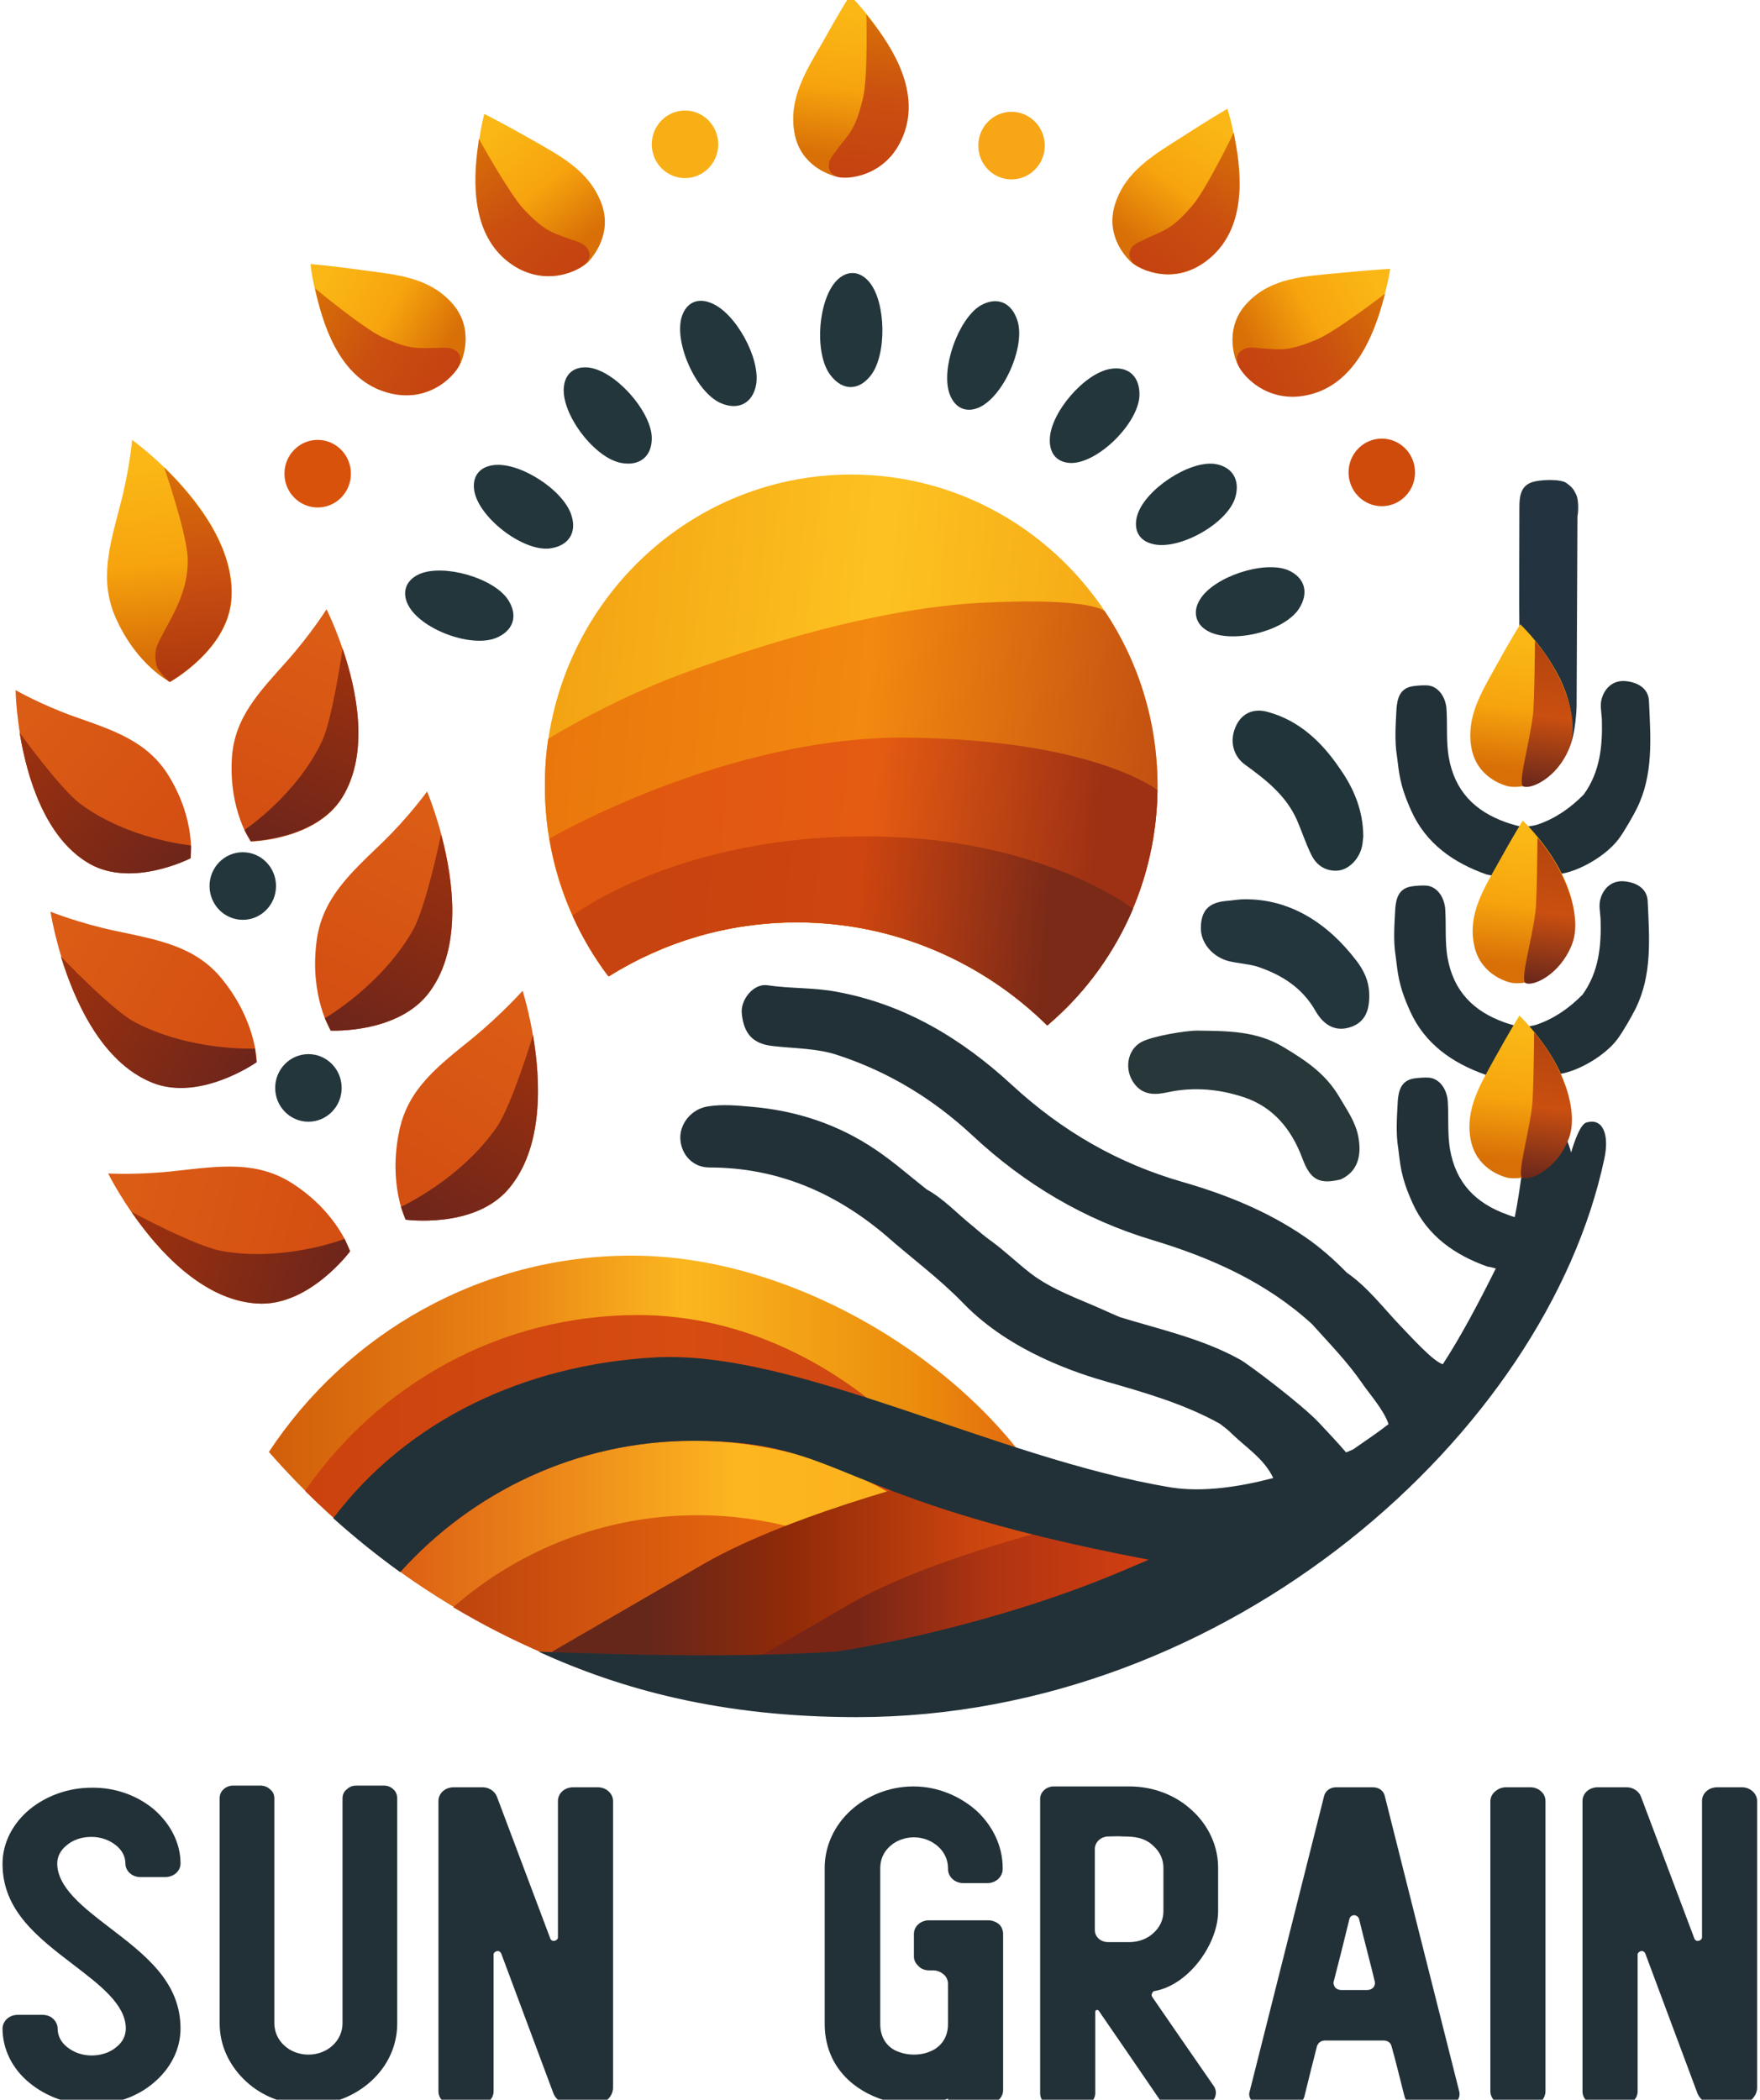 <svg width="353" height="421" viewBox="0 0 353 421" fill="none" xmlns="http://www.w3.org/2000/svg">
<g clip-path="url(#clip0_536_3801)">
<path d="M249.632 180.311C258.747 180.225 266.342 185.114 272.08 192.661C273.515 194.548 274.528 196.606 274.612 199.093C274.781 202.695 273.684 204.925 271.068 205.869C268.283 206.898 265.751 205.954 263.894 202.781C261.194 197.978 256.974 195.405 252.08 193.776C250.307 193.261 248.451 193.176 246.594 192.747C243.303 191.975 240.855 189.145 240.855 186.143C240.855 182.627 242.375 180.997 245.835 180.654C247.1 180.568 248.282 180.311 249.632 180.311Z" fill="#23353D"/>
<path d="M273.43 167.789C273.346 168.218 273.346 168.99 273.177 169.676C272.671 172.163 270.561 174.393 268.282 174.565C265.835 174.736 263.979 173.45 262.966 171.306C261.869 169.076 261.109 166.674 260.097 164.359C257.902 159.47 253.936 156.383 249.801 153.381C247.353 151.666 246.594 148.664 247.775 145.834C248.872 143.175 251.235 141.889 254.273 142.746C260.603 144.462 265.16 148.835 268.704 154.067C271.489 158.012 273.43 162.472 273.43 167.789Z" fill="#21343A"/>
<path d="M272.418 227.824C271.827 224.823 270.055 222.421 268.621 219.934C265.92 215.389 262.207 212.816 257.481 209.985C251.995 206.641 246.088 206.726 240.012 206.641C238.071 206.641 231.235 207.67 228.872 208.956C226.003 210.586 225.496 214.531 227.437 217.19C229.294 219.763 231.91 219.505 234.273 218.991C239.505 217.876 244.653 218.39 249.548 220.02C255.371 221.992 259 226.366 261.194 232.198C262.797 236.572 264.57 237.516 268.874 236.487C271.996 235.114 273.262 232.113 272.418 227.824Z" fill="#283739"/>
<path d="M316.049 99.007C315.627 98.149 315.374 97.72 314.193 96.862C313.095 96.005 308.707 96.091 307.019 96.777C304.909 97.634 304.741 99.778 304.741 101.751C304.741 107.755 304.656 120.705 304.741 126.451C305.922 126.194 305.585 127.137 306.513 127.48C306.682 127.566 306.935 127.566 307.104 127.566C307.104 128.081 307.272 128.595 307.526 129.11C309.973 131.34 310.901 134.427 312.252 137.343C313.349 138.029 313.18 139.144 313.349 140.173C313.771 142.918 313.264 145.662 313.517 148.492C313.686 149.093 313.855 149.865 314.783 149.779C316.049 147.206 316.218 141.631 316.218 141.631L316.387 103.466C316.471 103.466 316.809 100.293 316.049 99.007Z" fill="#233440"/>
<path d="M302.039 164.873C295.794 162.644 291.744 158.613 290.562 151.751C290.056 148.664 290.309 145.576 290.14 142.489C290.056 139.745 288.452 137.6 286.343 137.429C284.739 137.343 283.304 137.6 283.304 137.6C280.773 138.029 280.266 140.002 280.098 142.06C279.929 145.233 279.676 148.492 280.182 151.58C280.604 154.667 280.604 157.155 283.051 162.558C286.005 169.162 291.575 173.021 298.157 175.337C298.833 175.422 301.449 176.194 301.871 175.68C302.546 173.45 301.786 170.62 303.559 168.99C304.402 168.218 306.428 167.275 305.837 165.903C304.824 165.731 302.968 165.216 302.039 164.873Z" fill="#223137"/>
<path d="M330.732 140.602C330.648 138.115 328.622 136.829 326.09 136.571C323.474 136.314 321.871 138.029 321.28 140.002C320.858 141.288 321.196 142.746 321.28 144.119C321.449 149.522 320.942 154.753 317.651 159.299C315.035 161.957 311.997 164.102 308.452 165.302C307.44 165.645 305.752 165.817 304.57 165.903C304.148 167.361 306.68 169.247 307.777 169.762C310.562 170.019 308.706 173.879 310.393 175.251C314.613 176.023 321.786 172.078 324.656 168.218C325.753 166.76 327.609 163.501 328.285 162.129C331.66 155.354 331.069 147.978 330.732 140.602Z" fill="#223137"/>
<path d="M301.786 205.011C295.541 202.781 291.49 198.75 290.308 191.889C289.802 188.802 290.055 185.714 289.886 182.627C289.802 179.882 288.198 177.738 286.089 177.567C284.485 177.481 283.051 177.738 283.051 177.738C280.519 178.167 280.012 180.14 279.844 182.198C279.675 185.371 279.422 188.63 279.928 191.718C280.35 194.805 280.35 197.292 282.797 202.695C285.751 209.299 291.321 213.159 297.904 215.474C298.579 215.56 301.195 216.332 301.617 215.817C302.292 213.588 301.532 210.757 303.305 209.128C304.149 208.356 306.174 207.412 305.583 206.04C304.57 205.869 302.714 205.354 301.786 205.011Z" fill="#223137"/>
<path d="M330.478 180.74C330.394 178.253 328.368 176.966 325.836 176.709C323.22 176.452 321.617 178.167 321.026 180.14C320.604 181.426 320.942 182.884 321.026 184.256C321.195 189.659 320.689 194.891 317.397 199.437C314.781 202.095 311.743 204.239 308.199 205.44C307.186 205.783 305.498 205.955 304.316 206.04C303.895 207.498 306.426 209.385 307.523 209.9C310.308 210.157 308.452 214.016 310.14 215.389C314.359 216.161 321.532 212.215 324.402 208.356C325.499 206.898 327.356 203.639 328.031 202.267C331.406 195.491 330.816 188.116 330.478 180.74Z" fill="#223137"/>
<path d="M305.33 156.812C305.752 156.897 306.005 157.155 306.09 157.498C305.836 157.326 305.583 157.069 305.33 156.812Z" fill="#8B3217"/>
<path d="M304.149 156.125C304.149 156.297 304.064 156.469 304.064 156.64C303.98 156.554 303.895 156.469 303.727 156.383C303.895 156.383 304.064 156.297 304.149 156.125Z" fill="#8B3217"/>
<path d="M119.5 334.944C120.344 334.086 121.188 334 121.947 334.944C121.103 334.944 120.26 334.944 119.5 334.944Z" fill="#203537"/>
<path d="M61.86 224.908C65.542 224.908 68.527 221.875 68.527 218.133C68.527 214.391 65.542 211.358 61.86 211.358C58.178 211.358 55.193 214.391 55.193 218.133C55.193 221.875 58.178 224.908 61.86 224.908Z" fill="#23363C"/>
<path d="M48.694 184.428C52.376 184.428 55.361 181.394 55.361 177.652C55.361 173.91 52.376 170.877 48.694 170.877C45.012 170.877 42.027 173.91 42.027 177.652C42.027 181.394 45.012 184.428 48.694 184.428Z" fill="#23363C"/>
<path d="M63.716 101.751C67.398 101.751 70.383 98.718 70.383 94.976C70.383 91.234 67.398 88.2 63.716 88.2C60.034 88.2 57.049 91.234 57.049 94.976C57.049 98.718 60.034 101.751 63.716 101.751Z" fill="#D9520C"/>
<path d="M202.878 35.97C206.56 35.97 209.545 32.937 209.545 29.195C209.545 25.453 206.56 22.419 202.878 22.419C199.196 22.419 196.211 25.453 196.211 29.195C196.211 32.937 199.196 35.97 202.878 35.97Z" fill="#F8A516"/>
<path d="M137.39 35.713C141.072 35.713 144.057 32.679 144.057 28.938C144.057 25.195 141.072 22.162 137.39 22.162C133.708 22.162 130.723 25.195 130.723 28.938C130.723 32.679 133.708 35.713 137.39 35.713Z" fill="#F8AF16"/>
<path d="M277.143 101.494C280.826 101.494 283.81 98.46 283.81 94.719C283.81 90.977 280.826 87.943 277.143 87.943C273.461 87.943 270.477 90.977 270.477 94.719C270.477 98.46 273.461 101.494 277.143 101.494Z" fill="#CF4B0C"/>
<path d="M80.088 226.709C77.81 237.43 81.354 244.548 81.354 244.548C81.354 244.548 94.941 246.435 101.861 238.545C113.423 225.251 104.815 198.665 104.815 198.665C104.815 198.665 100.68 203.296 94.857 208.099C88.105 213.588 81.86 218.133 80.088 226.709Z" fill="url(#paint0_linear_536_3801)"/>
<path d="M80.426 241.975L81.354 244.548C81.354 244.548 94.941 246.435 101.861 238.545C109.119 230.226 108.444 216.675 106.925 207.67C106.925 207.584 106.925 207.498 106.925 207.498C106.925 207.498 102.705 221.478 99.667 225.938C92.409 236.487 80.426 241.975 80.426 241.975Z" fill="url(#paint1_linear_536_3801)"/>
<path d="M63.464 188.973C62.114 199.865 66.333 206.641 66.333 206.641C66.333 206.641 80.089 207.327 86.25 198.75C96.63 184.428 85.659 158.698 85.659 158.698C85.659 158.698 82.03 163.759 76.629 168.99C70.215 175.165 64.477 180.225 63.464 188.973Z" fill="url(#paint2_linear_536_3801)"/>
<path d="M65.152 204.153L66.334 206.641C66.334 206.641 80.09 207.327 86.25 198.75C92.749 189.831 90.892 176.366 88.529 167.532C88.529 167.446 88.445 167.361 88.445 167.361C88.445 167.361 85.491 181.683 82.875 186.4C76.63 197.55 65.152 204.153 65.152 204.153Z" fill="url(#paint3_linear_536_3801)"/>
<path d="M46.5 152.181C45.909 162.558 50.298 168.733 50.298 168.733C50.298 168.733 63.294 168.476 68.611 159.985C77.472 145.748 65.488 122.163 65.488 122.163C65.488 122.163 62.366 127.137 57.555 132.541C52.07 138.716 46.922 143.861 46.5 152.181Z" fill="url(#paint4_linear_536_3801)"/>
<path d="M49.031 166.417L50.297 168.647C50.297 168.647 63.294 168.39 68.61 159.899C74.18 150.98 71.564 138.373 68.779 130.225C68.779 130.139 68.695 130.053 68.695 130.053C68.695 130.053 66.754 143.861 64.644 148.493C59.496 159.471 49.031 166.417 49.031 166.417Z" fill="url(#paint5_linear_536_3801)"/>
<path d="M33.926 155.697C39.327 164.616 38.23 172.078 38.23 172.078C38.23 172.078 26.584 178.081 17.976 173.193C3.545 164.959 3.123 138.373 3.123 138.373C3.123 138.373 8.187 141.289 14.938 143.69C22.702 146.434 29.622 148.578 33.926 155.697Z" fill="url(#paint6_linear_536_3801)"/>
<path d="M38.314 169.505L38.23 172.078C38.23 172.078 26.584 178.081 17.976 173.193C8.946 168.047 5.401 155.611 3.967 147.12C3.967 147.035 3.967 146.949 3.967 146.949C3.967 146.949 12.068 158.184 16.119 161.186C25.824 168.39 38.314 169.505 38.314 169.505Z" fill="url(#paint7_linear_536_3801)"/>
<path d="M44.643 196.435C51.479 204.925 51.479 212.902 51.479 212.902C51.479 212.902 40.17 220.878 30.55 217.018C14.347 210.5 10.127 182.798 10.127 182.798C10.127 182.798 15.866 185.114 23.208 186.658C31.647 188.459 39.242 189.659 44.643 196.435Z" fill="url(#paint8_linear_536_3801)"/>
<path d="M51.141 210.243L51.479 212.987C51.479 212.987 40.17 220.963 30.55 217.104C20.338 212.987 14.937 200.637 12.237 191.889C12.237 191.804 12.152 191.718 12.152 191.718C12.152 191.718 22.195 202.267 26.837 204.84C38.061 210.843 51.141 210.243 51.141 210.243Z" fill="url(#paint9_linear_536_3801)"/>
<path d="M58.737 237.344C67.852 243.262 70.215 250.895 70.215 250.895C70.215 250.895 61.944 262.044 51.564 261.358C34.095 260.329 21.689 235.286 21.689 235.286C21.689 235.286 27.85 235.629 35.277 234.771C43.969 233.828 51.48 232.627 58.737 237.344Z" fill="url(#paint10_linear_536_3801)"/>
<path d="M69.118 248.408L70.215 250.895C70.215 250.895 61.945 262.044 51.565 261.358C40.594 260.672 31.648 250.638 26.5 243.176C26.5 243.09 26.416 243.005 26.416 243.005C26.416 243.005 39.159 249.866 44.392 250.809C56.882 253.125 69.118 248.408 69.118 248.408Z" fill="url(#paint11_linear_536_3801)"/>
<path d="M23.209 123.878C27.428 133.398 34.096 136.743 34.096 136.743C34.096 136.743 45.573 130.396 46.417 120.362C47.851 103.552 26.5 88.2 26.5 88.2C26.5 88.2 25.994 94.118 24.137 101.151C22.027 109.298 19.833 116.245 23.209 123.878Z" fill="url(#paint12_linear_536_3801)"/>
<path d="M31.396 133.398C31.733 134.77 34.012 136.743 34.012 136.743C34.012 136.743 45.489 130.396 46.333 120.362C47.261 109.813 39.16 99.865 33.083 93.861C32.999 93.775 32.915 93.689 32.915 93.689C32.915 93.689 37.472 106.811 37.641 111.957C37.894 119.59 33.252 125.251 31.48 129.539C31.227 130.311 30.974 131.769 31.396 133.398Z" fill="url(#paint13_linear_536_3801)"/>
<path d="M99.498 127.909C94.434 129.968 84.138 126.108 81.775 121.134C80.594 118.647 81.438 116.331 84.054 115.13C88.864 112.986 98.907 115.817 101.861 120.191C103.97 123.364 103.042 126.451 99.498 127.909Z" fill="#23363C"/>
<path d="M110.131 109.984C104.73 110.499 95.954 103.724 95.11 98.32C94.688 95.576 96.122 93.603 98.992 93.26C104.224 92.574 113.001 98.235 114.604 103.295C115.786 106.897 113.929 109.556 110.131 109.984Z" fill="#23363C"/>
<path d="M124.646 92.832C119.244 91.888 112.577 83.055 113.084 77.651C113.337 74.821 115.278 73.363 118.147 73.706C123.38 74.392 130.384 82.197 130.722 87.514C130.891 91.374 128.443 93.518 124.646 92.832Z" fill="#23363C"/>
<path d="M144.562 80.825C139.583 78.68 135.026 68.475 136.798 63.329C137.727 60.67 139.921 59.641 142.621 60.756C147.516 62.643 152.58 71.905 151.651 77.137C150.976 80.825 148.107 82.368 144.562 80.825Z" fill="#23363C"/>
<path d="M166.59 75.25C163.214 70.962 164.058 59.727 168.025 56.039C170.05 54.152 172.497 54.324 174.354 56.553C177.73 60.584 177.899 71.219 174.607 75.336C172.16 78.423 168.953 78.338 166.59 75.25Z" fill="#23363C"/>
<path d="M204.06 64.272C205.748 69.504 201.191 79.71 196.212 81.768C193.68 82.797 191.486 81.768 190.473 79.024C188.616 74.049 192.161 64.015 196.634 61.27C199.925 59.384 202.879 60.584 204.06 64.272Z" fill="#23363C"/>
<path d="M228.533 79.452C228.196 84.941 220.347 92.746 214.946 92.832C212.161 92.832 210.473 91.116 210.558 88.115C210.642 82.797 217.478 74.821 222.71 73.963C226.339 73.363 228.702 75.507 228.533 79.452Z" fill="#23363C"/>
<path d="M247.69 99.95C245.918 105.182 236.212 110.499 231.065 109.041C228.364 108.355 227.267 106.125 228.111 103.295C229.63 98.235 238.322 92.403 243.555 93.003C247.183 93.518 248.871 96.262 247.69 99.95Z" fill="#23363C"/>
<path d="M260.517 122.077C257.478 126.709 246.761 129.196 242.119 126.451C239.756 125.079 239.165 122.592 240.684 120.191C243.469 115.645 253.343 112.386 258.238 114.273C261.698 115.731 262.626 118.818 260.517 122.077Z" fill="#23363C"/>
<path d="M250.222 60.67C245.581 65.473 247.522 71.391 248.028 72.591C248.872 74.735 254.104 81.168 262.29 78.938C275.962 75.079 278.831 53.895 278.831 53.895C278.831 53.895 274.611 54.152 268.451 54.752C261.277 55.438 255.032 55.696 250.222 60.67Z" fill="url(#paint14_linear_536_3801)"/>
<path d="M249.293 70.104C248.449 70.619 247.859 71.305 248.196 72.763C248.534 74.564 253.85 81.339 262.712 79.109C271.404 76.965 275.455 67.874 277.565 59.727C277.565 59.641 277.818 58.869 277.818 58.869C277.818 58.869 267.944 66.502 263.978 68.132C257.986 70.619 256.804 70.019 252.838 69.847C252.078 69.761 250.306 69.418 249.293 70.104Z" fill="url(#paint15_linear_536_3801)"/>
<path d="M223.639 40.944C221.614 47.377 226.002 51.751 226.931 52.608C228.619 54.152 236.129 57.583 242.459 51.751C253.008 42.059 246.172 21.819 246.172 21.819C246.172 21.819 242.459 23.963 237.311 27.308C231.235 31.167 225.749 34.341 223.639 40.944Z" fill="url(#paint16_linear_536_3801)"/>
<path d="M226.93 49.692C226.423 50.55 226.255 51.408 227.099 52.523C228.196 53.981 235.96 57.668 242.88 51.579C249.631 45.661 249.294 35.799 247.606 27.48C247.606 27.394 247.437 26.622 247.437 26.622C247.437 26.622 241.952 37.943 239.167 41.202C234.947 46.09 233.597 46.09 229.968 47.806C229.293 48.234 227.521 48.749 226.93 49.692Z" fill="url(#paint17_linear_536_3801)"/>
<path d="M159.332 26.622C160.513 33.226 166.336 35.027 167.602 35.37C169.796 35.884 178.067 35.37 180.936 27.308C185.831 13.757 170.472 -0.908 170.472 -0.908C170.472 -0.908 168.193 2.694 165.155 8.183C161.526 14.443 158.15 19.761 159.332 26.622Z" fill="url(#paint18_linear_536_3801)"/>
<path d="M166.253 32.883C166.169 33.912 166.422 34.77 167.688 35.37C169.375 36.142 177.815 35.713 181.19 27.137C184.482 18.732 179.587 10.069 174.27 3.551L173.764 2.865C173.764 2.865 174.101 15.473 173.089 19.675C171.57 26.021 170.388 26.708 167.941 29.881C167.688 30.395 166.337 31.682 166.253 32.883Z" fill="url(#paint19_linear_536_3801)"/>
<path d="M120.596 40.687C122.959 46.948 118.824 51.579 117.98 52.523C116.377 54.152 109.035 57.926 102.452 52.523C91.397 43.431 97.135 22.848 97.135 22.848C97.135 22.848 100.933 24.735 106.334 27.823C112.495 31.339 118.065 34.169 120.596 40.687Z" fill="url(#paint20_linear_536_3801)"/>
<path d="M117.727 49.692C118.317 50.55 118.57 51.408 117.727 52.523C116.714 54.066 109.203 58.097 101.945 52.523C94.856 47.034 94.688 37.085 95.953 28.68C95.953 28.594 96.038 27.823 96.038 27.823C96.038 27.823 102.114 38.8 105.068 41.974C109.541 46.691 110.891 46.605 114.604 48.063C115.279 48.234 117.051 48.749 117.727 49.692Z" fill="url(#paint21_linear_536_3801)"/>
<path d="M90.637 60.756C95.11 65.73 92.915 71.562 92.409 72.763C91.481 74.907 85.995 81.168 77.894 78.595C64.307 74.307 62.281 52.951 62.281 52.951C62.281 52.951 66.501 53.294 72.577 54.152C79.75 55.096 85.995 55.61 90.637 60.756Z" fill="url(#paint22_linear_536_3801)"/>
<path d="M91.227 70.19C92.071 70.704 92.577 71.476 92.24 72.849C91.818 74.65 86.332 81.253 77.556 78.68C68.948 76.193 65.234 67.017 63.378 58.697C63.378 58.612 63.209 57.84 63.209 57.84C63.209 57.84 72.83 65.816 76.712 67.617C82.535 70.276 83.801 69.761 87.767 69.761C88.442 69.761 90.214 69.504 91.227 70.19Z" fill="url(#paint23_linear_536_3801)"/>
<path d="M122.115 195.749C133.086 188.888 145.998 184.942 159.838 184.942C179.332 184.942 197.055 192.833 210.051 205.612C210.22 205.44 210.473 205.269 210.642 205.097C223.807 193.605 232.162 176.623 232.162 157.584C232.162 123.107 204.65 95.147 170.724 95.147C136.799 95.147 109.287 123.107 109.287 157.584C109.287 171.906 114.013 185.028 121.946 195.577C122.03 195.663 122.03 195.749 122.115 195.749Z" fill="url(#paint24_linear_536_3801)"/>
<path d="M122.115 195.749C133.086 188.888 145.998 184.942 159.838 184.942C179.332 184.942 197.055 192.833 210.051 205.612C210.22 205.44 210.473 205.269 210.642 205.097C223.807 193.605 232.162 176.623 232.162 157.584C232.162 144.633 228.28 132.541 221.613 122.592C221.613 122.592 219.419 119.848 198.236 120.791C179.501 121.563 157.391 127.481 137.221 134.942C121.777 140.688 109.962 148.15 109.962 148.15C109.456 151.237 109.287 154.41 109.287 157.669C109.287 171.992 114.013 185.114 121.946 195.663C122.03 195.663 122.03 195.749 122.115 195.749Z" fill="url(#paint25_linear_536_3801)"/>
<path d="M122.116 195.749C133.087 188.888 145.999 184.942 159.839 184.942C179.334 184.942 197.056 192.833 210.053 205.612C210.221 205.44 210.474 205.269 210.643 205.097C223.64 193.776 231.91 177.138 232.163 158.441C232.163 158.441 219.758 148.407 182.203 147.892C145.746 147.464 110.217 168.133 110.217 168.133C111.905 178.339 116.04 187.773 122.032 195.663C122.032 195.663 122.032 195.749 122.116 195.749Z" fill="url(#paint26_linear_536_3801)"/>
<path d="M122.115 195.749C133.086 188.888 145.998 184.942 159.838 184.942C179.333 184.942 197.055 192.833 210.052 205.612C210.22 205.44 210.474 205.269 210.642 205.097C217.816 198.922 223.47 191.117 227.268 182.198C227.268 182.198 209.039 168.047 175.113 167.704C136.124 167.275 114.857 183.57 114.857 183.57C114.857 183.57 114.857 183.57 114.857 183.656C116.798 187.944 119.161 191.975 121.946 195.663C122.031 195.663 122.031 195.749 122.115 195.749Z" fill="url(#paint27_linear_536_3801)"/>
<path d="M170.22 344.035C185.495 344.035 201.782 333.914 215.707 329.798C225.075 297.207 174.271 251.752 126.758 251.752C96.377 251.752 69.625 267.362 53.928 291.118C82.368 323.623 123.889 344.035 170.22 344.035Z" fill="url(#paint28_linear_536_3801)"/>
<path d="M170.22 344.035C183.554 344.035 196.55 342.319 208.872 339.146C204.989 304.154 170.642 263.674 127.94 263.674C100.259 263.674 75.87 277.653 61.185 298.923C89.204 326.796 127.771 344.035 170.22 344.035Z" fill="url(#paint29_linear_536_3801)"/>
<path d="M170.219 344.035C184.903 344.035 199.081 341.976 212.5 338.203C200.516 309.214 172.245 288.888 139.163 288.888C115.871 288.888 94.857 299.008 80.342 315.218C105.744 333.314 136.716 344.035 170.219 344.035Z" fill="url(#paint30_linear_536_3801)"/>
<path d="M90.891 322.251C114.014 336.059 141.104 344.035 169.966 344.035C181.612 344.035 193.005 342.748 203.976 340.261C190.811 318.391 167.012 303.811 139.922 303.811C121.187 303.811 104.056 310.758 90.891 322.251Z" fill="url(#paint31_linear_536_3801)"/>
<path d="M110.723 331.17C110.723 331.17 133.508 317.962 141.104 313.588C159.839 302.782 192.836 294.978 192.836 294.978L216.888 302.611C216.888 302.611 220.348 305.87 218.998 306.127C199.672 309.986 169.628 323.365 152.412 332.199C136.631 340.261 110.723 331.17 110.723 331.17Z" fill="url(#paint32_linear_536_3801)"/>
<path d="M143.889 337.002C143.889 337.002 163.721 325.509 170.388 321.65C186.675 312.216 215.453 305.441 215.453 305.441L236.382 312.044C236.382 312.044 239.336 314.875 238.239 315.046C221.36 318.391 195.199 330.055 180.262 337.774C166.421 344.978 143.889 337.002 143.889 337.002Z" fill="url(#paint33_linear_536_3801)"/>
<path d="M318.159 225.08C316.64 225.509 315.121 231.083 315.121 231.083C315.121 231.083 313.771 226.109 311.999 224.908C309.72 223.365 306.766 225.509 306.597 226.624C305.585 231.598 304.994 238.288 303.813 244.034C303.222 243.862 302.715 243.691 302.293 243.519C296.048 241.289 291.998 237.258 290.816 230.397C290.31 227.31 290.563 224.222 290.394 221.135C290.31 218.39 288.706 216.246 286.597 216.075C284.993 215.989 283.558 216.246 283.558 216.246C281.027 216.675 280.52 218.648 280.352 220.706C280.183 223.879 279.93 227.138 280.436 230.226C280.858 233.313 280.858 235.8 283.305 241.204C286.259 247.807 291.829 251.667 298.411 253.982C298.665 253.982 299.34 254.154 300.015 254.325C296.555 261.272 293.01 267.962 289.381 273.537C287.356 272.936 282.63 267.619 281.027 265.989C277.482 262.301 274.36 258.099 270.14 255.183C267.524 252.524 264.823 250.123 261.701 247.979C254.19 242.833 245.835 239.488 237.227 237.001C224.315 233.313 213.007 226.795 203.048 217.618C192.921 208.27 181.444 201.323 167.688 198.836C163.131 197.978 158.49 198.236 153.932 197.55C151.147 197.121 148.447 200.466 148.784 203.296C149.206 207.327 151.063 209.299 154.945 209.728C159.333 210.243 163.806 210.157 167.941 211.529C178.153 214.874 187.098 220.277 195.031 227.653C205.496 237.43 217.48 244.548 231.235 248.665C242.882 252.181 253.937 257.07 263.136 265.475C266.596 269.334 270.225 273.022 273.178 277.31C274.697 279.54 277.567 282.713 278.495 285.544C276.554 287.087 274.107 288.717 271.406 290.604C271.406 290.604 270.9 290.861 269.971 291.204C268.368 289.317 266.258 287.087 264.57 285.286C261.11 281.598 250.308 273.451 248.705 272.593C241.109 268.391 232.754 266.59 224.653 264.103C223.387 263.588 222.121 262.988 220.94 262.473C216.129 260.329 211.066 258.614 206.762 255.355C203.977 253.21 201.445 250.723 198.576 248.665C197.394 247.807 196.297 246.864 195.2 245.921C192.078 243.433 189.377 240.432 185.833 238.459C182.457 235.8 179.25 232.97 175.705 230.569C168.11 225.423 159.755 222.678 150.641 221.907C147.772 221.649 144.902 221.392 142.118 221.821C138.742 222.25 136.21 225.337 136.463 228.51C136.716 231.684 139.079 234.085 142.286 234.085C155.705 234.085 167.266 238.974 177.478 247.55C182.71 252.181 188.364 256.298 193.259 261.358C202.795 271.221 216.636 275.509 222.037 277.053C229.801 279.283 237.565 281.513 244.654 285.458C245.413 286.058 246.173 286.573 246.848 287.259C249.802 290.175 253.515 292.405 255.372 296.35C248.873 298.065 241.362 299.266 234.864 298.237C199.673 292.405 159.587 270.621 131.4 272.164C105.154 273.622 81.693 284.772 66.84 304.412C71.144 308.271 75.617 311.873 80.258 315.218C94.774 299.094 115.787 288.888 139.079 288.888C169.798 288.888 165.832 300.467 230.392 312.731C226.594 314.36 222.796 315.99 218.999 317.448C193.597 327.225 168.701 331.084 167.519 331.17C146.506 332.457 125.745 331.77 108.023 331.17C124.564 338.717 144.649 344.292 171.823 344.292C246.595 344.292 310.142 287.259 321.788 232.284C322.801 227.567 321.535 224.051 318.159 225.08Z" fill="#223137"/>
<path d="M295.119 149.951C296.217 155.868 301.449 157.412 302.546 157.669C304.487 158.098 311.829 157.584 314.445 150.294C318.749 138.201 304.909 125.165 304.909 125.165C304.909 125.165 302.884 128.424 300.183 133.312C297.06 138.973 294.022 143.776 295.119 149.951Z" fill="url(#paint34_linear_536_3801)"/>
<path d="M305.5 157.669C307.019 158.355 312.252 156.04 314.699 150.122C317.146 144.204 313.18 134.942 308.37 129.11L307.863 128.51C307.863 128.51 307.779 140.86 307.441 143.518C306.682 149.35 304.403 157.155 305.5 157.669Z" fill="url(#paint35_linear_536_3801)"/>
<path d="M295.626 189.316C296.723 195.234 301.955 196.778 303.052 197.035C304.993 197.464 312.335 196.949 314.952 189.659C319.256 177.567 305.415 164.531 305.415 164.531C305.415 164.531 303.39 167.79 300.689 172.678C297.482 178.424 294.444 183.227 295.626 189.316Z" fill="url(#paint36_linear_536_3801)"/>
<path d="M306.007 197.121C307.526 197.807 312.758 195.491 315.205 189.574C317.653 183.656 313.686 174.393 308.876 168.562L308.37 167.961C308.37 167.961 308.285 180.311 307.948 182.97C307.188 188.802 304.825 196.521 306.007 197.121Z" fill="url(#paint37_linear_536_3801)"/>
<path d="M294.951 228.425C296.049 234.342 301.281 235.886 302.378 236.144C304.319 236.572 311.661 236.058 314.277 228.768C318.581 216.675 304.741 203.639 304.741 203.639C304.741 203.639 302.716 206.898 300.015 211.787C296.892 217.447 293.854 222.335 294.951 228.425Z" fill="url(#paint38_linear_536_3801)"/>
<path d="M305.332 236.143C306.851 236.83 312.084 234.514 314.531 228.596C316.979 222.678 313.012 213.416 308.202 207.584L307.695 206.984C307.695 206.984 307.611 219.334 307.273 221.992C306.514 227.824 304.235 235.629 305.332 236.143Z" fill="url(#paint39_linear_536_3801)"/>
<path d="M30.805 362.731C34.096 365.562 36.206 369.421 36.206 373.624C36.206 375.167 34.855 376.368 33.083 376.368H28.188C26.5 376.368 25.15 375.167 25.15 373.624C25.15 372.251 24.475 370.965 23.294 370.021C22.028 368.992 20.34 368.306 18.314 368.306C16.373 368.306 14.601 368.906 13.335 370.021C12.154 370.965 11.479 372.251 11.479 373.624C11.479 378.426 16.711 382.457 21.859 386.402C29.032 391.891 36.206 397.294 36.206 406.728C36.206 411.017 34.096 414.876 30.805 417.62C27.598 420.365 23.125 421.994 18.314 421.994C13.504 421.994 9.116 420.279 5.909 417.62C2.533 414.876 0.508 410.931 0.508 406.728C0.508 406.042 0.845 405.27 1.436 404.756C2.027 404.241 2.786 403.984 3.546 403.984H8.525C9.285 403.984 10.129 404.241 10.635 404.756C11.226 405.27 11.563 406.042 11.563 406.728C11.563 408.186 12.238 409.473 13.42 410.416C14.686 411.445 16.373 412.132 18.399 412.132C20.424 412.132 22.197 411.445 23.378 410.416C24.559 409.473 25.235 408.186 25.235 406.728C25.235 401.926 20.002 397.981 14.854 394.035C7.681 388.546 0.508 383.143 0.508 373.709C0.508 369.421 2.618 365.562 5.909 362.817C9.116 360.159 13.589 358.443 18.314 358.443C23.209 358.357 27.598 360.073 30.805 362.731Z" fill="#223137"/>
<path d="M52.241 358.014C52.916 358.014 53.675 358.272 54.182 358.786C54.773 359.215 55.026 359.901 55.026 360.587V405.699C55.026 407.415 55.785 409.044 57.051 410.159C58.233 411.274 60.005 411.96 61.861 411.96C63.718 411.96 65.49 411.274 66.672 410.159C67.938 409.044 68.697 407.415 68.697 405.699V360.587C68.697 359.901 68.95 359.215 69.541 358.786C70.047 358.272 70.723 358.014 71.482 358.014H76.968C77.727 358.014 78.402 358.272 78.909 358.786C79.415 359.215 79.668 359.901 79.668 360.587V405.699C79.668 410.245 77.727 414.276 74.436 417.277C71.229 420.193 66.756 422.08 61.861 422.08C56.967 422.08 52.494 420.279 49.287 417.277C46.08 414.276 44.055 410.245 44.055 405.699V360.587C44.055 359.901 44.308 359.215 44.814 358.786C45.321 358.272 46.08 358.014 46.755 358.014H52.241Z" fill="#223137"/>
<path d="M96.799 358.357C98.064 358.357 99.246 359.129 99.668 360.244C101.693 365.647 107.601 381.342 110.386 388.718C110.47 388.975 110.808 389.233 111.23 389.147C111.567 389.061 111.905 388.804 111.905 388.461V361.102C111.905 359.558 113.255 358.357 114.943 358.357H119.922C121.61 358.357 122.96 359.644 122.96 361.102V418.564C122.96 419.507 122.538 420.365 121.779 421.051C121.104 421.651 120.091 422.08 119.078 422.08H114.69C113.002 422.08 111.567 421.137 110.977 419.679C108.782 413.847 103.212 398.838 100.512 391.634C100.343 391.377 100.09 391.119 99.668 391.205C99.33 391.291 98.993 391.548 98.993 391.891V419.336C98.993 420.108 98.655 420.794 98.064 421.308C97.474 421.823 96.714 422.08 95.955 422.08H90.976C89.288 422.08 87.938 420.879 87.938 419.336V361.102C87.938 359.558 89.288 358.357 90.976 358.357H96.799Z" fill="#223137"/>
<path d="M195.876 363.074C199.083 366.076 201.108 370.107 201.108 374.567V374.738C201.108 376.282 199.758 377.568 198.07 377.568H193.175C191.487 377.568 190.137 376.282 190.137 374.738V374.567C190.137 372.851 189.377 371.308 188.112 370.193C186.846 369.078 185.158 368.392 183.301 368.392C181.445 368.392 179.672 369.078 178.491 370.193C177.225 371.308 176.55 372.851 176.55 374.567V405.871C176.55 408.872 178.238 410.759 180.348 411.445C181.276 411.788 182.289 411.96 183.301 411.96C184.314 411.96 185.411 411.788 186.255 411.445C188.449 410.673 190.137 408.787 190.137 405.871V397.723C190.137 397.037 189.799 396.265 189.209 395.836C188.618 395.322 187.858 395.064 187.099 395.064H186.339C185.58 395.064 184.736 394.807 184.23 394.207C183.639 393.692 183.301 393.006 183.301 392.32V387.774C183.301 386.231 184.652 385.03 186.339 385.03H198.154C198.914 385.03 199.758 385.287 200.348 385.802C200.939 386.316 201.192 387.088 201.192 387.774V405.871V419.078C201.192 420.622 199.842 421.823 198.154 421.823H191.234C190.643 421.823 190.137 421.394 190.137 420.794C187.943 421.565 185.58 421.994 183.301 421.994C180.938 421.994 178.491 421.565 176.212 420.708C170.22 418.478 165.41 413.504 165.41 405.785V374.481C165.41 370.021 167.436 365.905 170.642 362.989C173.849 360.073 178.322 358.186 183.217 358.186C188.112 358.186 192.584 360.158 195.876 363.074Z" fill="#223137"/>
<path d="M226.51 358.186C231.405 358.186 235.878 359.987 239.085 362.989C242.292 365.905 244.317 370.021 244.317 374.481V383.229C244.317 389.575 238.663 397.809 231.743 399.181C231.405 399.181 231.152 399.353 231.067 399.696C230.899 399.953 230.983 400.21 231.152 400.467C233.346 403.641 239.76 412.989 243.473 418.306C243.979 419.078 243.979 420.022 243.557 420.794C243.051 421.565 242.123 422.08 241.194 422.08H234.865C233.937 422.08 233.093 421.651 232.586 420.965C230.139 417.363 222.713 406.557 220.35 403.126C220.265 403.04 220.096 402.955 219.928 403.04C219.759 403.04 219.674 403.212 219.674 403.383V419.679C219.674 421.051 218.493 422.166 216.974 422.166H211.32C210.56 422.166 209.885 421.909 209.379 421.48C208.872 421.051 208.619 420.365 208.619 419.679C208.619 409.558 208.619 370.879 208.619 360.673C208.619 359.301 209.885 358.186 211.32 358.186H226.51ZM222.291 368.22C220.856 368.22 219.59 369.335 219.59 370.707V387.003C219.59 388.375 220.772 389.404 222.291 389.404H226.51C228.367 389.404 230.139 388.718 231.321 387.603C232.586 386.488 233.346 384.944 233.346 383.229V374.481C233.346 372.766 232.586 371.222 231.321 370.107C229.548 368.392 227.439 368.22 225.16 368.22C224.147 368.134 223.303 368.22 222.291 368.22Z" fill="#223137"/>
<path d="M275.373 358.357C276.554 358.357 277.483 359.044 277.736 360.073C279.93 368.906 289.973 408.615 292.673 419.336C292.842 420.022 292.673 420.708 292.251 421.223C291.829 421.737 291.07 422.08 290.395 422.08H284.065C282.968 422.08 281.955 421.394 281.702 420.365C281.027 417.706 279.761 412.56 279.086 410.245C278.917 409.559 278.326 409.13 277.483 409.13H265.752C264.993 409.13 264.402 409.559 264.149 410.245C263.558 412.475 262.292 417.62 261.617 420.365C261.364 421.394 260.351 422.08 259.254 422.08H252.925C252.165 422.08 251.49 421.823 251.068 421.223C250.646 420.708 250.393 420.022 250.646 419.336C253.346 408.615 263.389 368.821 265.583 360.073C265.837 359.044 266.849 358.357 267.946 358.357H275.373ZM270.647 384.773C269.719 388.632 268.284 394.293 267.524 397.209C267.356 397.637 267.524 398.066 267.777 398.495C268.115 398.838 268.537 399.01 269.043 399.01H274.191C274.698 399.01 275.12 398.838 275.457 398.495C275.71 398.152 275.879 397.637 275.71 397.209C275.035 394.293 273.516 388.632 272.588 384.773C272.503 384.344 271.997 384.001 271.575 384.001C271.153 384.001 270.731 384.344 270.647 384.773Z" fill="#223137"/>
<path d="M306.935 358.357C307.695 358.357 308.539 358.615 309.129 359.215C309.72 359.73 309.973 360.416 309.973 361.188V419.336C309.973 420.022 309.636 420.794 309.129 421.308C308.539 421.823 307.779 422.08 306.935 422.08H302.04C301.197 422.08 300.437 421.823 299.846 421.308C299.256 420.794 298.918 420.022 298.918 419.336V361.188C298.918 360.416 299.256 359.73 299.846 359.215C300.437 358.7 301.197 358.357 302.04 358.357H306.935Z" fill="#223137"/>
<path d="M326.262 358.357C327.527 358.357 328.709 359.129 329.131 360.244C331.156 365.647 337.064 381.342 339.849 388.718C339.933 388.975 340.271 389.233 340.693 389.147C341.03 389.061 341.368 388.804 341.368 388.461V361.102C341.368 359.558 342.718 358.357 344.406 358.357H349.385C351.073 358.357 352.423 359.644 352.423 361.102V418.564C352.423 419.507 352.001 420.365 351.242 421.051C350.566 421.651 349.554 422.08 348.541 422.08H344.153C342.465 422.08 341.03 421.137 340.439 419.679C338.245 413.847 332.675 398.838 329.975 391.634C329.806 391.377 329.553 391.119 329.131 391.205C328.793 391.291 328.456 391.548 328.456 391.891V419.336C328.456 420.108 328.118 420.794 327.527 421.308C326.937 421.823 326.177 422.08 325.418 422.08H320.439C318.751 422.08 317.4 420.879 317.4 419.336V361.102C317.4 359.558 318.751 358.357 320.439 358.357H326.262Z" fill="#223137"/>
</g>
<defs>
<linearGradient id="paint0_linear_536_3801" x1="106.185" y1="206.202" x2="85.274" y2="240.226" gradientUnits="userSpaceOnUse">
<stop stop-color="#DB5C15"/>
<stop offset="1" stop-color="#D44F12"/>
</linearGradient>
<linearGradient id="paint1_linear_536_3801" x1="109.756" y1="209.204" x2="86.213" y2="247.51" gradientUnits="userSpaceOnUse">
<stop stop-color="#9D310E"/>
<stop offset="1" stop-color="#6D251B"/>
</linearGradient>
<linearGradient id="paint2_linear_536_3801" x1="87.66" y1="166.173" x2="69.895" y2="201.997" gradientUnits="userSpaceOnUse">
<stop stop-color="#DB5C15"/>
<stop offset="1" stop-color="#D44F12"/>
</linearGradient>
<linearGradient id="paint3_linear_536_3801" x1="91.483" y1="168.838" x2="71.482" y2="209.17" gradientUnits="userSpaceOnUse">
<stop stop-color="#9D310E"/>
<stop offset="1" stop-color="#6D251B"/>
</linearGradient>
<linearGradient id="paint4_linear_536_3801" x1="67.96" y1="129.036" x2="53.456" y2="164.15" gradientUnits="userSpaceOnUse">
<stop stop-color="#DB5C15"/>
<stop offset="1" stop-color="#D44F12"/>
</linearGradient>
<linearGradient id="paint5_linear_536_3801" x1="71.749" y1="131.31" x2="55.419" y2="170.843" gradientUnits="userSpaceOnUse">
<stop stop-color="#9D310E"/>
<stop offset="1" stop-color="#6D251B"/>
</linearGradient>
<linearGradient id="paint6_linear_536_3801" x1="4.215" y1="145.591" x2="33.427" y2="169.446" gradientUnits="userSpaceOnUse">
<stop stop-color="#DB5C15"/>
<stop offset="1" stop-color="#D44F12"/>
</linearGradient>
<linearGradient id="paint7_linear_536_3801" x1="1.932" y1="149.414" x2="34.821" y2="176.271" gradientUnits="userSpaceOnUse">
<stop stop-color="#9D310E"/>
<stop offset="1" stop-color="#6D251B"/>
</linearGradient>
<linearGradient id="paint8_linear_536_3801" x1="12.221" y1="190.226" x2="46.033" y2="210.924" gradientUnits="userSpaceOnUse">
<stop stop-color="#DB5C15"/>
<stop offset="1" stop-color="#D44F12"/>
</linearGradient>
<linearGradient id="paint9_linear_536_3801" x1="10.377" y1="194.547" x2="48.445" y2="217.85" gradientUnits="userSpaceOnUse">
<stop stop-color="#9D310E"/>
<stop offset="1" stop-color="#6D251B"/>
</linearGradient>
<linearGradient id="paint10_linear_536_3801" x1="26.022" y1="241.678" x2="64.424" y2="250.945" gradientUnits="userSpaceOnUse">
<stop stop-color="#DB5C15"/>
<stop offset="1" stop-color="#D44F12"/>
</linearGradient>
<linearGradient id="paint11_linear_536_3801" x1="25.591" y1="246.367" x2="68.826" y2="256.8" gradientUnits="userSpaceOnUse">
<stop stop-color="#9D310E"/>
<stop offset="1" stop-color="#6D251B"/>
</linearGradient>
<linearGradient id="paint12_linear_536_3801" x1="31.782" y1="93.239" x2="35.34" y2="131.146" gradientUnits="userSpaceOnUse">
<stop stop-color="#FAB715"/>
<stop offset="0.512" stop-color="#F7A40E"/>
<stop offset="1" stop-color="#D87007"/>
</linearGradient>
<linearGradient id="paint13_linear_536_3801" x1="35.968" y1="93.505" x2="39.974" y2="136.183" gradientUnits="userSpaceOnUse">
<stop stop-color="#D87007"/>
<stop offset="0.505" stop-color="#CA4F10"/>
<stop offset="1" stop-color="#AD380F"/>
</linearGradient>
<linearGradient id="paint14_linear_536_3801" x1="277.062" y1="59.237" x2="252.387" y2="72.415" gradientUnits="userSpaceOnUse">
<stop stop-color="#FAB715"/>
<stop offset="0.512" stop-color="#F7A40E"/>
<stop offset="1" stop-color="#D87007"/>
</linearGradient>
<linearGradient id="paint15_linear_536_3801" x1="279.942" y1="62.982" x2="251.084" y2="78.393" gradientUnits="userSpaceOnUse">
<stop stop-color="#D87007"/>
<stop offset="0.505" stop-color="#CA4F10"/>
<stop offset="1" stop-color="#C44210"/>
</linearGradient>
<linearGradient id="paint16_linear_536_3801" x1="246.946" y1="27.373" x2="230.655" y2="50.356" gradientUnits="userSpaceOnUse">
<stop stop-color="#FAB715"/>
<stop offset="0.512" stop-color="#F7A40E"/>
<stop offset="1" stop-color="#D87007"/>
</linearGradient>
<linearGradient id="paint17_linear_536_3801" x1="251.171" y1="29.409" x2="232.117" y2="56.289" gradientUnits="userSpaceOnUse">
<stop stop-color="#D87007"/>
<stop offset="0.505" stop-color="#CA4F10"/>
<stop offset="1" stop-color="#C44210"/>
</linearGradient>
<linearGradient id="paint18_linear_536_3801" x1="173.697" y1="3.553" x2="170.156" y2="31.647" gradientUnits="userSpaceOnUse">
<stop stop-color="#FAB715"/>
<stop offset="0.512" stop-color="#F7A40E"/>
<stop offset="1" stop-color="#D87007"/>
</linearGradient>
<linearGradient id="paint19_linear_536_3801" x1="178.37" y1="3.35" x2="174.229" y2="36.205" gradientUnits="userSpaceOnUse">
<stop stop-color="#D87007"/>
<stop offset="0.505" stop-color="#CA4F10"/>
<stop offset="1" stop-color="#C44210"/>
</linearGradient>
<linearGradient id="paint20_linear_536_3801" x1="96.532" y1="28.482" x2="114.04" y2="50.523" gradientUnits="userSpaceOnUse">
<stop stop-color="#FAB715"/>
<stop offset="0.512" stop-color="#F7A40E"/>
<stop offset="1" stop-color="#D87007"/>
</linearGradient>
<linearGradient id="paint21_linear_536_3801" x1="92.421" y1="30.749" x2="112.897" y2="56.526" gradientUnits="userSpaceOnUse">
<stop stop-color="#D87007"/>
<stop offset="0.505" stop-color="#CA4F10"/>
<stop offset="1" stop-color="#C44210"/>
</linearGradient>
<linearGradient id="paint22_linear_536_3801" x1="63.86" y1="58.257" x2="88.054" y2="72.322" gradientUnits="userSpaceOnUse">
<stop stop-color="#FAB715"/>
<stop offset="0.512" stop-color="#F7A40E"/>
<stop offset="1" stop-color="#D87007"/>
</linearGradient>
<linearGradient id="paint23_linear_536_3801" x1="60.847" y1="61.892" x2="89.142" y2="78.341" gradientUnits="userSpaceOnUse">
<stop stop-color="#D87007"/>
<stop offset="0.505" stop-color="#CA4F10"/>
<stop offset="1" stop-color="#C44210"/>
</linearGradient>
<linearGradient id="paint24_linear_536_3801" x1="110.427" y1="142.601" x2="232.787" y2="153.986" gradientUnits="userSpaceOnUse">
<stop stop-color="#F3A313"/>
<stop offset="0.512" stop-color="#FDC221"/>
<stop offset="1" stop-color="#F3A313"/>
</linearGradient>
<linearGradient id="paint25_linear_536_3801" x1="109.423" y1="153.392" x2="231.783" y2="164.776" gradientUnits="userSpaceOnUse">
<stop stop-color="#EA770C"/>
<stop offset="0.512" stop-color="#F38910"/>
<stop offset="1" stop-color="#C35011"/>
</linearGradient>
<linearGradient id="paint26_linear_536_3801" x1="126.766" y1="170.178" x2="218.887" y2="178.279" gradientUnits="userSpaceOnUse">
<stop stop-color="#E05710"/>
<stop offset="0.512" stop-color="#E55B12"/>
<stop offset="1" stop-color="#9E3114"/>
</linearGradient>
<linearGradient id="paint27_linear_536_3801" x1="131.942" y1="180.633" x2="209.602" y2="187.858" gradientUnits="userSpaceOnUse">
<stop stop-color="#C7430F"/>
<stop offset="0.512" stop-color="#CE450F"/>
<stop offset="1" stop-color="#7C2A18"/>
</linearGradient>
<linearGradient id="paint28_linear_536_3801" x1="53.891" y1="297.921" x2="216.817" y2="297.921" gradientUnits="userSpaceOnUse">
<stop stop-color="#D15E0A"/>
<stop offset="0.288" stop-color="#E98215"/>
<stop offset="0.512" stop-color="#FBB71F"/>
<stop offset="0.808" stop-color="#EA8A0C"/>
<stop offset="1" stop-color="#E05710"/>
</linearGradient>
<linearGradient id="paint29_linear_536_3801" x1="61.18" y1="303.84" x2="208.886" y2="303.84" gradientUnits="userSpaceOnUse">
<stop stop-color="#CB420E"/>
<stop offset="0.512" stop-color="#D64C11"/>
<stop offset="1" stop-color="#C94214"/>
</linearGradient>
<linearGradient id="paint30_linear_536_3801" x1="80.331" y1="316.424" x2="212.497" y2="316.424" gradientUnits="userSpaceOnUse">
<stop stop-color="#DD6014"/>
<stop offset="0.512" stop-color="#FDB620"/>
<stop offset="1" stop-color="#F8AC19"/>
</linearGradient>
<linearGradient id="paint31_linear_536_3801" x1="90.919" y1="323.933" x2="203.944" y2="323.933" gradientUnits="userSpaceOnUse">
<stop stop-color="#BE440E"/>
<stop offset="0.512" stop-color="#E4650E"/>
<stop offset="1" stop-color="#E46F0B"/>
</linearGradient>
<linearGradient id="paint32_linear_536_3801" x1="110.712" y1="315.228" x2="219.322" y2="315.228" gradientUnits="userSpaceOnUse">
<stop offset="0.179" stop-color="#66271B"/>
<stop offset="0.437" stop-color="#902A08"/>
<stop offset="0.763" stop-color="#C8430E"/>
<stop offset="1" stop-color="#E35313"/>
</linearGradient>
<linearGradient id="paint33_linear_536_3801" x1="143.893" y1="323.141" x2="238.507" y2="323.141" gradientUnits="userSpaceOnUse">
<stop offset="0.294" stop-color="#782516"/>
<stop offset="0.576" stop-color="#AF3411"/>
<stop offset="1" stop-color="#DD4112"/>
</linearGradient>
<linearGradient id="paint34_linear_536_3801" x1="307.865" y1="129.237" x2="304.924" y2="154.341" gradientUnits="userSpaceOnUse">
<stop stop-color="#FAB715"/>
<stop offset="0.512" stop-color="#F7A40E"/>
<stop offset="1" stop-color="#D87007"/>
</linearGradient>
<linearGradient id="paint35_linear_536_3801" x1="313.09" y1="129.143" x2="309.684" y2="158.216" gradientUnits="userSpaceOnUse">
<stop stop-color="#B3440D"/>
<stop offset="0.505" stop-color="#CA4F10"/>
<stop offset="1" stop-color="#69271B"/>
</linearGradient>
<linearGradient id="paint36_linear_536_3801" x1="308.312" y1="168.642" x2="305.371" y2="193.745" gradientUnits="userSpaceOnUse">
<stop stop-color="#FAB715"/>
<stop offset="0.512" stop-color="#F7A40E"/>
<stop offset="1" stop-color="#D87007"/>
</linearGradient>
<linearGradient id="paint37_linear_536_3801" x1="313.537" y1="168.547" x2="310.131" y2="197.62" gradientUnits="userSpaceOnUse">
<stop stop-color="#B3440D"/>
<stop offset="0.505" stop-color="#CA4F10"/>
<stop offset="1" stop-color="#69271B"/>
</linearGradient>
<linearGradient id="paint38_linear_536_3801" x1="307.707" y1="207.727" x2="304.765" y2="232.83" gradientUnits="userSpaceOnUse">
<stop stop-color="#FAB715"/>
<stop offset="0.512" stop-color="#F7A40E"/>
<stop offset="1" stop-color="#D87007"/>
</linearGradient>
<linearGradient id="paint39_linear_536_3801" x1="312.932" y1="207.632" x2="309.525" y2="236.705" gradientUnits="userSpaceOnUse">
<stop stop-color="#B3440D"/>
<stop offset="0.505" stop-color="#CA4F10"/>
<stop offset="1" stop-color="#69271B"/>
</linearGradient>
<clipPath id="clip0_536_3801">
<rect width="353" height="421" fill="white"/>
</clipPath>
</defs>
</svg>
